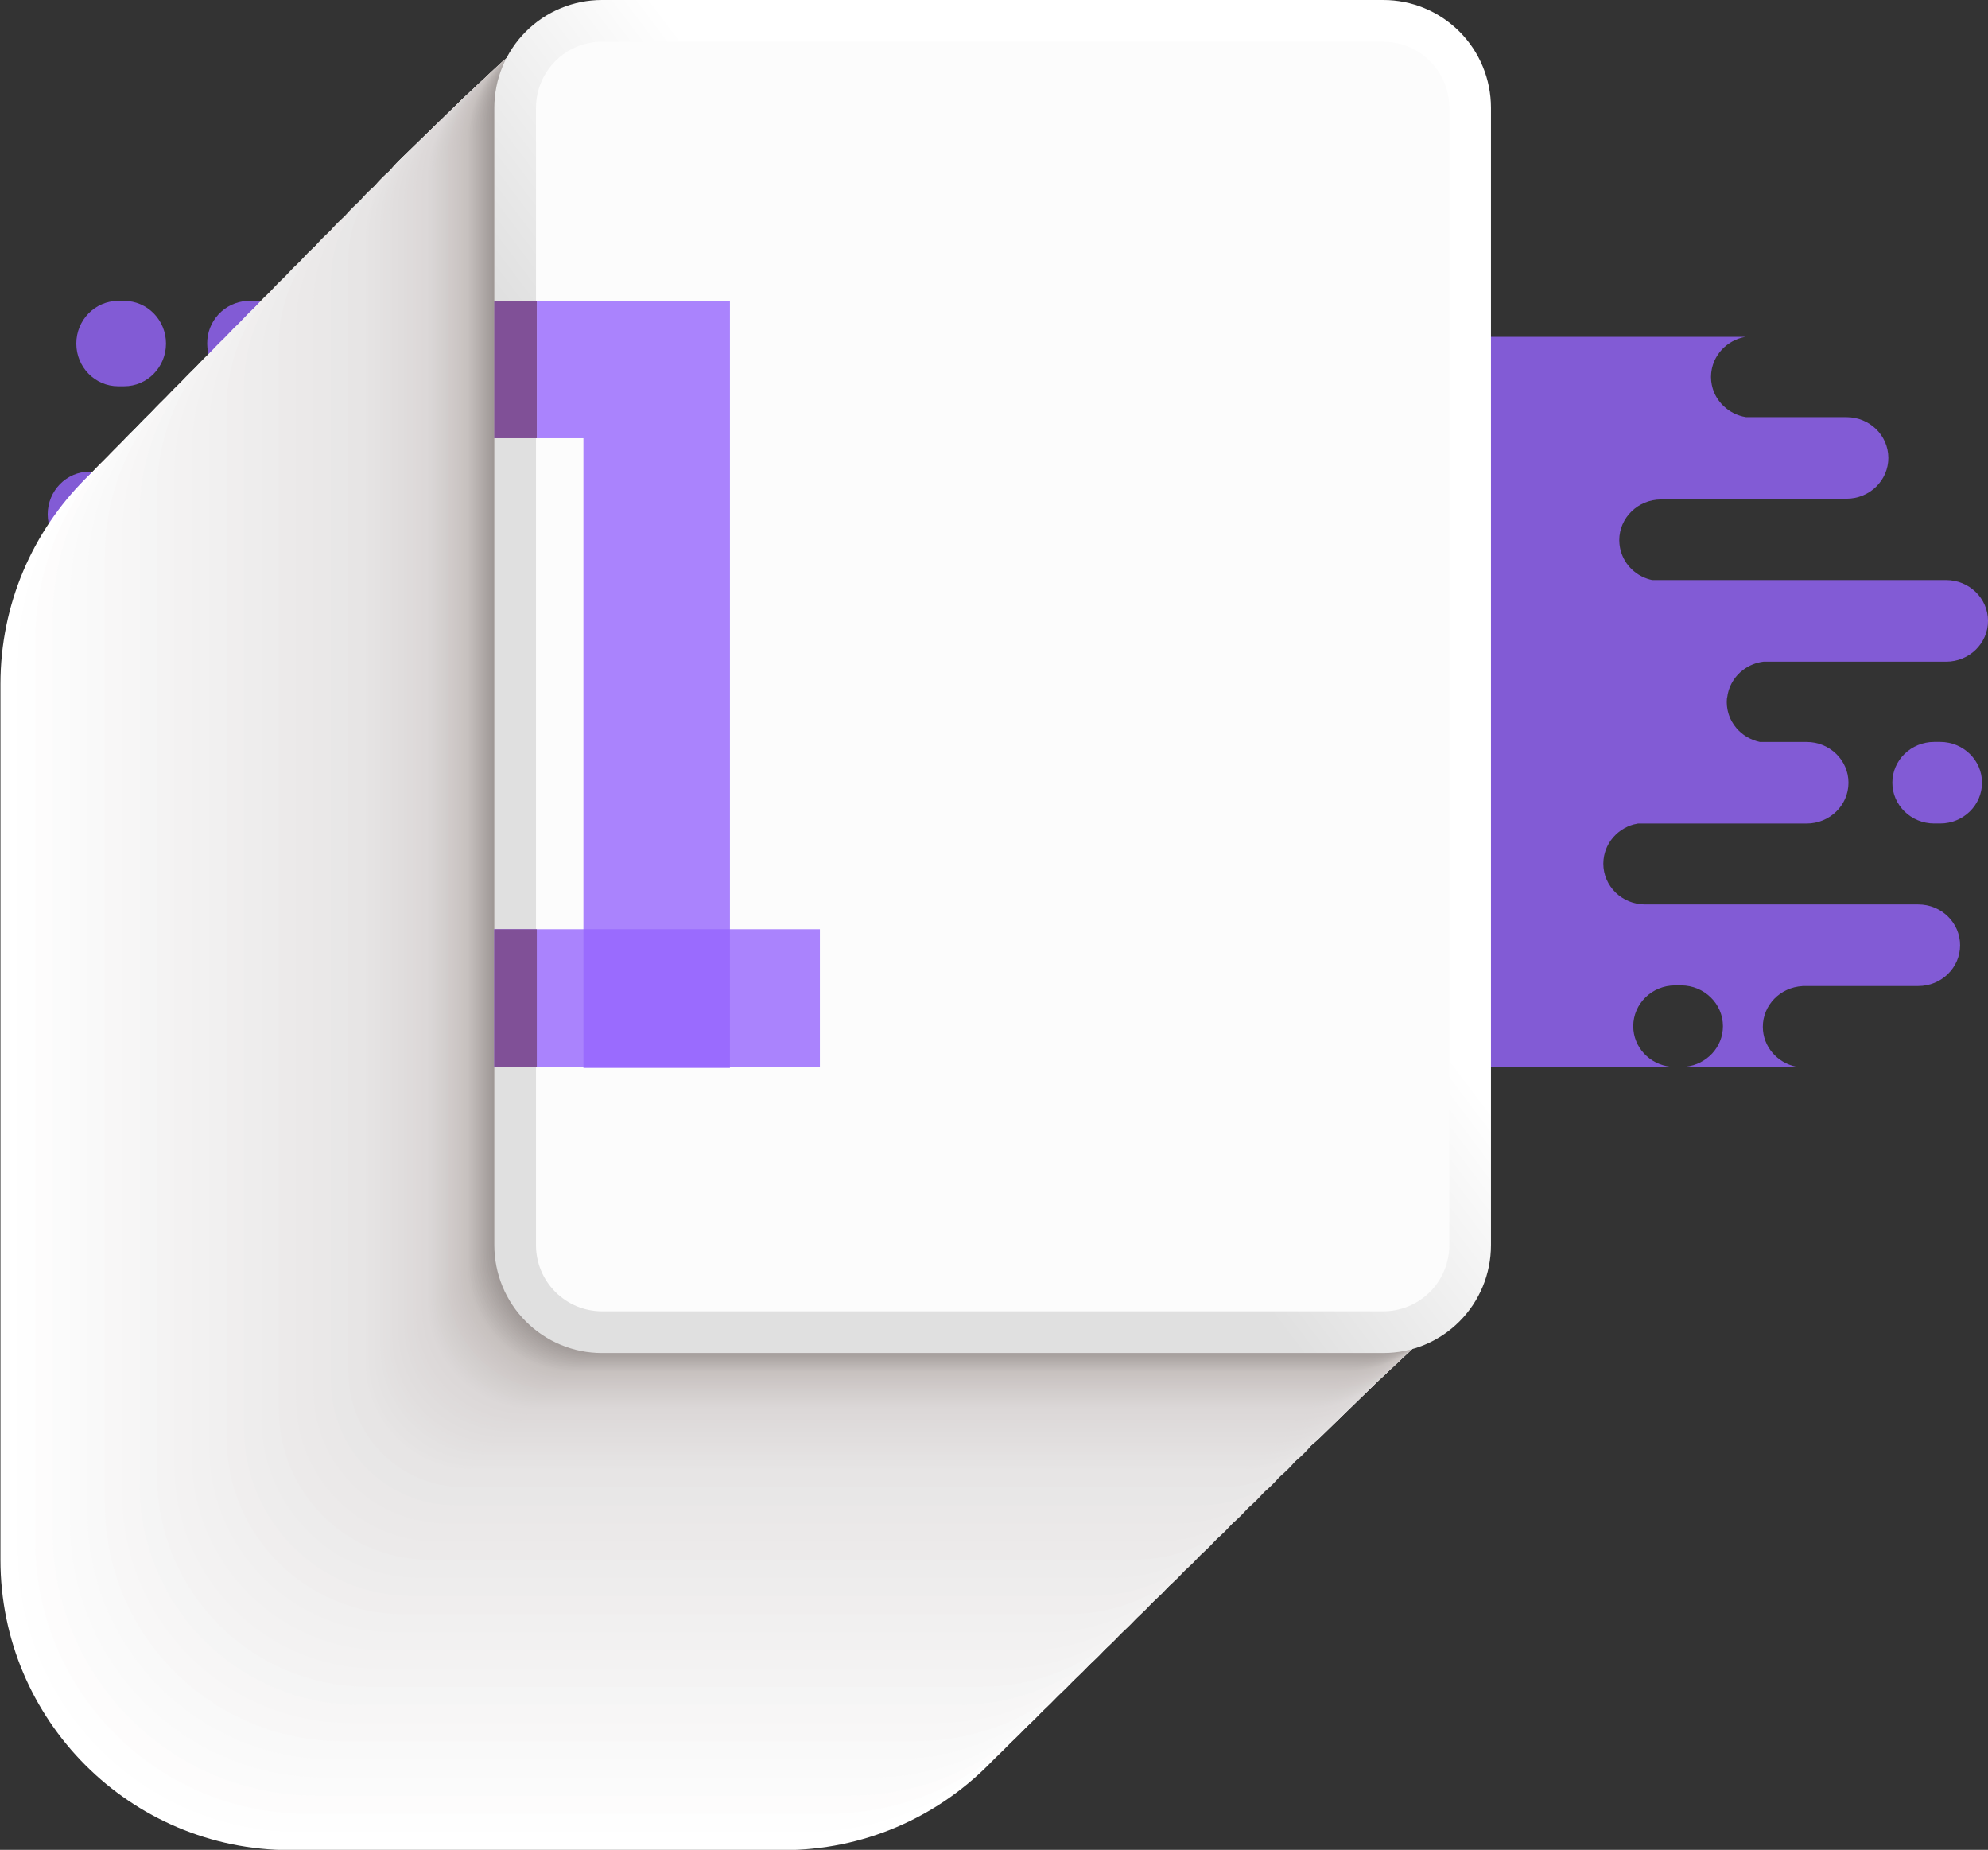 <svg width="488" height="454" viewBox="0 0 488 454" fill="none" xmlns="http://www.w3.org/2000/svg">
<rect x="0" y="0" width="488" height="454" fill="#333333" stroke="none"/>
<g clip-path="url(#clip0_485_241)">
<path d="M29.009 94.799H30.477C36.153 94.799 40.751 90.103 40.751 84.32C40.751 78.537 36.153 73.842 30.477 73.842H29.009C23.336 73.842 18.735 78.537 18.735 84.32C18.735 90.103 23.336 94.799 29.009 94.799Z" fill="#9665FD" fill-opacity="0.8"/>
<path d="M109.251 73.822H60.568V73.852C57.923 74.024 55.444 75.203 53.639 77.148C51.835 79.093 50.842 81.656 50.864 84.311C50.864 89.907 55.16 94.462 60.568 94.769V94.799H89.015C94.688 94.799 99.288 99.495 99.288 105.278C99.288 111.06 94.688 115.756 89.015 115.756H21.986C16.309 115.756 11.709 120.452 11.709 126.235C11.709 126.579 11.729 126.919 11.761 127.253C11.761 127.368 11.791 127.476 11.807 127.581C11.833 127.8 11.863 128.019 11.902 128.236C11.928 128.37 11.961 128.501 11.993 128.632C12.036 128.818 12.078 129.008 12.134 129.192C12.19 129.375 12.219 129.47 12.265 129.608C12.311 129.745 12.379 129.935 12.445 130.105C12.51 130.276 12.559 130.39 12.621 130.531C12.683 130.672 12.758 130.826 12.827 130.97C12.896 131.114 12.978 131.265 13.056 131.405C13.134 131.546 13.203 131.654 13.278 131.779C13.354 131.903 13.465 132.083 13.566 132.227C13.668 132.371 13.704 132.417 13.772 132.512C13.893 132.676 14.011 132.84 14.142 132.997L14.23 133.095C14.969 133.961 15.843 134.701 16.82 135.286L16.859 135.309C17.094 135.446 17.339 135.577 17.588 135.695L17.666 135.734C17.912 135.852 18.163 135.957 18.418 136.062L18.503 136.091C18.765 136.186 19.03 136.275 19.298 136.347L19.363 136.366C19.641 136.438 19.926 136.504 20.213 136.556H61.628C67.301 136.556 71.901 141.252 71.901 147.035C71.901 152.818 67.301 157.514 61.628 157.514H50.158C49.656 157.627 49.163 157.778 48.683 157.965L48.457 158.051C48.274 158.126 48.098 158.211 47.924 158.299L47.597 158.45C47.434 158.539 47.27 158.63 47.12 158.725C46.97 158.82 46.901 158.856 46.793 158.928C46.685 159 46.499 159.125 46.355 159.229L46.028 159.472C45.894 159.58 45.76 159.688 45.629 159.799C45.498 159.911 45.42 159.992 45.302 160.091C45.184 160.189 45.063 160.317 44.949 160.418C44.834 160.52 44.733 160.66 44.622 160.785C44.511 160.909 44.426 161.001 44.334 161.112C44.148 161.345 43.971 161.587 43.805 161.836C43.736 161.938 43.674 162.049 43.608 162.163C43.507 162.327 43.409 162.491 43.314 162.658C43.219 162.825 43.193 162.897 43.134 163.018C43.075 163.139 42.971 163.346 42.896 163.519C42.82 163.693 42.794 163.771 42.745 163.899C42.696 164.027 42.611 164.249 42.552 164.429C42.513 164.557 42.471 164.685 42.434 164.816C42.379 165.003 42.333 165.196 42.291 165.389C42.261 165.513 42.232 165.638 42.209 165.766C42.166 165.982 42.137 166.201 42.111 166.42C42.111 166.528 42.078 166.637 42.068 166.748C42.036 167.075 42.016 167.403 42.016 167.753C42.016 168.104 42.036 168.447 42.068 168.788C42.068 168.903 42.101 169.017 42.114 169.115C42.144 169.335 42.173 169.557 42.215 169.77C42.242 169.908 42.278 170.042 42.307 170.176C42.353 170.363 42.395 170.553 42.451 170.736C42.507 170.92 42.542 171.024 42.592 171.169C42.641 171.313 42.706 171.496 42.768 171.66C42.83 171.823 42.892 171.958 42.961 172.105C43.03 172.252 43.092 172.397 43.167 172.541C43.242 172.685 43.324 172.842 43.409 172.989C43.494 173.137 43.556 173.241 43.635 173.366C43.713 173.49 43.831 173.67 43.932 173.821L44.164 174.148C44.282 174.302 44.403 174.456 44.527 174.604C44.599 174.689 44.674 174.771 44.749 174.852C44.893 175.01 45.037 175.18 45.188 175.314L45.374 175.488C45.547 175.648 45.724 175.815 45.907 175.959L46.008 176.035C47.448 177.177 49.17 177.906 50.991 178.143H95.875C101.548 178.143 106.148 182.839 106.148 188.622C106.148 194.405 101.548 199.101 95.875 199.101H23.702C22.909 199.278 22.14 199.551 21.413 199.916L21.188 200.027C21.008 200.122 20.831 200.227 20.658 200.332C20.567 200.388 20.478 200.44 20.39 200.499C20.227 200.604 20.063 200.715 19.913 200.826L19.635 201.039C19.491 201.154 19.344 201.272 19.206 201.393L18.932 201.648C18.801 201.773 18.67 201.897 18.546 202.025C18.422 202.153 18.363 202.228 18.271 202.333C18.18 202.437 18.042 202.585 17.944 202.719C17.761 202.945 17.588 203.184 17.424 203.426C17.349 203.538 17.287 203.652 17.215 203.754C17.143 203.855 17.022 204.081 16.934 204.225C16.846 204.369 16.81 204.471 16.748 204.595C16.685 204.72 16.587 204.923 16.515 205.09C16.444 205.257 16.411 205.342 16.362 205.473C16.313 205.604 16.231 205.82 16.172 205.997C16.113 206.174 16.09 206.256 16.054 206.387C15.999 206.573 15.953 206.766 15.911 206.956C15.881 207.084 15.852 207.209 15.825 207.336C15.786 207.549 15.757 207.768 15.731 207.991C15.731 208.102 15.698 208.207 15.688 208.319C15.655 208.646 15.636 208.974 15.636 209.324C15.636 215.117 20.236 219.803 25.913 219.803H60.572V219.992H71.411C77.084 219.992 81.684 224.691 81.684 230.471C81.684 236.251 77.084 240.95 71.411 240.95H46.757C46.453 241.002 46.152 241.064 45.858 241.143C43.858 241.674 42.065 242.798 40.715 244.368L40.607 244.49C40.469 244.653 40.345 244.817 40.218 244.994C40.152 245.082 40.087 245.167 40.025 245.259C39.917 245.413 39.819 245.587 39.721 245.731C39.623 245.875 39.577 245.963 39.511 246.084C39.446 246.205 39.348 246.386 39.269 246.539C39.191 246.693 39.135 246.818 39.07 246.962C39.005 247.106 38.943 247.253 38.884 247.404C38.825 247.555 38.766 247.731 38.71 247.889C38.655 248.046 38.615 248.173 38.573 248.318C38.531 248.462 38.478 248.684 38.432 248.871C38.403 249.005 38.37 249.136 38.344 249.274C38.302 249.487 38.272 249.706 38.246 249.929C38.246 250.04 38.21 250.155 38.2 250.256C38.167 250.584 38.148 250.931 38.148 251.278C38.148 251.625 38.167 251.933 38.197 252.26C38.197 252.368 38.223 252.473 38.236 252.588C38.266 252.807 38.295 253.023 38.334 253.242C38.357 253.364 38.383 253.485 38.41 253.606C38.452 253.799 38.501 253.992 38.557 254.182C38.589 254.307 38.625 254.428 38.664 254.549C38.723 254.736 38.792 254.919 38.861 255.102C38.907 255.217 38.946 255.332 38.995 255.43C39.086 255.646 39.191 255.859 39.296 256.085C39.4 256.311 39.479 256.412 39.577 256.599C39.675 256.786 39.744 256.89 39.835 257.031C39.927 257.172 40.025 257.31 40.126 257.45C40.227 257.591 40.273 257.657 40.352 257.758C40.43 257.86 40.581 258.046 40.702 258.187C40.77 258.269 40.842 258.348 40.914 258.426C41.051 258.573 41.189 258.721 41.329 258.858L41.486 259.006C42.239 259.71 43.094 260.297 44.02 260.748L44.109 260.79C44.334 260.898 44.563 260.997 44.798 261.085L44.9 261.124C45.142 261.216 45.387 261.298 45.639 261.37C46.544 261.634 47.482 261.77 48.425 261.773H111.498C112.441 261.77 113.378 261.634 114.283 261.37H288.821V73.822H109.251ZM94.407 157.563H92.939C87.263 157.563 82.665 152.867 82.665 147.084C82.665 141.301 87.263 136.605 92.939 136.605H94.407C100.08 136.605 104.68 141.301 104.68 147.084C104.68 152.867 100.08 157.563 94.407 157.563Z" fill="#9665FD" fill-opacity="0.8"/>
<g style="mix-blend-mode:multiply">
<path d="M192.283 96.649H71.26C31.964 96.649 0.108 128.552 0.108 167.907V382.804C0.108 422.159 31.964 454.062 71.26 454.062H192.283C231.579 454.062 263.435 422.159 263.435 382.804V167.907C263.435 128.552 231.579 96.649 192.283 96.649Z" fill="white"/>
<path d="M197.675 93.581H73.386C35.274 93.581 4.378 124.522 4.378 162.691V380.496C4.378 418.664 35.274 449.606 73.386 449.606H197.675C235.786 449.606 266.682 418.664 266.682 380.496V162.691C266.682 124.522 235.786 93.581 197.675 93.581Z" fill="#FEFEFE"/>
<path d="M203.066 90.516H75.511C38.584 90.516 8.648 120.496 8.648 157.478V378.19C8.648 415.172 38.584 445.152 75.511 445.152H203.066C239.993 445.152 269.929 415.172 269.929 378.19V157.478C269.929 120.496 239.993 90.516 203.066 90.516Z" fill="#FDFCFC"/>
<path d="M208.461 87.448H77.636C41.894 87.448 12.919 116.466 12.919 152.261V375.882C12.919 411.677 41.894 440.695 77.636 440.695H208.461C244.204 440.695 273.179 411.677 273.179 375.882V152.261C273.179 116.466 244.204 87.448 208.461 87.448Z" fill="#FBFBFB"/>
<path d="M213.853 84.382H79.762C45.204 84.382 17.189 112.439 17.189 147.048V373.576C17.189 408.186 45.204 436.242 79.762 436.242H213.853C248.411 436.242 276.426 408.186 276.426 373.576V147.048C276.426 112.439 248.411 84.382 213.853 84.382Z" fill="#FAFAFA"/>
<path d="M219.245 81.314H81.887C48.514 81.314 21.459 108.409 21.459 141.832V371.271C21.459 404.694 48.514 431.789 81.887 431.789H219.245C252.618 431.789 279.673 404.694 279.673 371.271V141.832C279.673 108.409 252.618 81.314 219.245 81.314Z" fill="#F9F9F9"/>
<path d="M224.637 78.246H84.016C51.825 78.246 25.73 104.38 25.73 136.619V368.959C25.73 401.198 51.825 427.332 84.016 427.332H224.637C256.827 427.332 282.923 401.198 282.923 368.959V136.619C282.923 104.38 256.827 78.246 224.637 78.246Z" fill="#F8F7F7"/>
<path d="M230.028 75.181H86.141C55.135 75.181 30 100.354 30 131.405V366.654C30 397.706 55.135 422.879 86.141 422.879H230.028C261.034 422.879 286.17 397.706 286.17 366.654V131.405C286.17 100.354 261.034 75.181 230.028 75.181Z" fill="#F7F6F6"/>
<path d="M235.42 72.113H88.266C58.445 72.113 34.27 96.323 34.27 126.189V364.345C34.27 394.211 58.445 418.422 88.266 418.422H235.42C265.242 418.422 289.417 394.211 289.417 364.345V126.189C289.417 96.323 265.242 72.113 235.42 72.113Z" fill="#F5F5F5"/>
<path d="M240.812 69.048H90.392C61.755 69.048 38.54 92.297 38.54 120.976V362.04C38.54 390.719 61.755 413.968 90.392 413.968H240.812C269.449 413.968 292.663 390.719 292.663 362.04V120.976C292.663 92.297 269.449 69.048 240.812 69.048Z" fill="#F4F3F3"/>
<path d="M246.21 65.979H92.52C65.068 65.979 42.814 88.267 42.814 115.76V359.735C42.814 387.228 65.068 409.515 92.52 409.515H246.21C273.662 409.515 295.917 387.228 295.917 359.735V115.76C295.917 88.267 273.662 65.979 246.21 65.979Z" fill="#F3F2F2"/>
<path d="M251.602 62.911H94.645C68.378 62.911 47.084 84.237 47.084 110.543V357.426C47.084 383.733 68.378 405.058 94.645 405.058H251.602C277.87 405.058 299.164 383.733 299.164 357.426V110.543C299.164 84.237 277.87 62.911 251.602 62.911Z" fill="#F2F1F1"/>
<path d="M256.991 59.846H96.774C71.689 59.846 51.354 80.211 51.354 105.333V355.118C51.354 380.24 71.689 400.605 96.774 400.605H256.991C282.075 400.605 302.41 380.24 302.41 355.118V105.333C302.41 80.211 282.075 59.846 256.991 59.846Z" fill="#F1F0F0"/>
<path d="M262.386 56.778H98.899C74.999 56.778 55.625 76.181 55.625 100.117V352.809C55.625 376.745 74.999 396.148 98.899 396.148H262.386C286.286 396.148 305.66 376.745 305.66 352.809V100.117C305.66 76.181 286.286 56.778 262.386 56.778Z" fill="#F0EEEE"/>
<path d="M267.777 53.713H101.025C78.309 53.713 59.895 72.155 59.895 94.904V350.504C59.895 373.253 78.309 391.695 101.025 391.695H267.777C290.493 391.695 308.907 373.253 308.907 350.504V94.904C308.907 72.155 290.493 53.713 267.777 53.713Z" fill="#EEEDED"/>
<path d="M273.169 50.645H103.15C81.619 50.645 64.165 68.125 64.165 89.687V348.199C64.165 369.761 81.619 387.241 103.15 387.241H273.169C294.7 387.241 312.154 369.761 312.154 348.199V89.687C312.154 68.125 294.7 50.645 273.169 50.645Z" fill="#EDECEC"/>
<path d="M278.561 47.576H105.275C84.929 47.576 68.435 64.095 68.435 84.471V345.89C68.435 366.266 84.929 382.785 105.275 382.785H278.561C298.907 382.785 315.401 366.266 315.401 345.89V84.471C315.401 64.095 298.907 47.576 278.561 47.576Z" fill="#ECEAEA"/>
<path d="M283.956 44.511H107.401C88.239 44.511 72.706 60.068 72.706 79.258V343.585C72.706 362.775 88.239 378.331 107.401 378.331H283.956C303.118 378.331 318.651 362.775 318.651 343.585V79.258C318.651 60.068 303.118 44.511 283.956 44.511Z" fill="#EBE9E9"/>
<path d="M289.345 41.443H109.529C91.55 41.443 76.976 56.039 76.976 74.045V341.273C76.976 359.278 91.55 373.874 109.529 373.874H289.345C307.323 373.874 321.898 359.278 321.898 341.273V74.045C321.898 56.039 307.323 41.443 289.345 41.443Z" fill="#EAE8E8"/>
<path d="M294.736 38.378H111.655C94.861 38.378 81.246 52.013 81.246 68.832V338.968C81.246 355.787 94.861 369.421 111.655 369.421H294.736C311.53 369.421 325.145 355.787 325.145 338.968V68.832C325.145 52.013 311.53 38.378 294.736 38.378Z" fill="#E8E7E7"/>
<path d="M300.131 35.31H113.78C98.17 35.31 85.516 47.983 85.516 63.615V336.662C85.516 352.295 98.17 364.968 113.78 364.968H300.131C315.741 364.968 328.395 352.295 328.395 336.662V63.615C328.395 47.983 315.741 35.31 300.131 35.31Z" fill="#E7E5E5"/>
<path d="M305.526 32.242H115.908C101.484 32.242 89.79 43.953 89.79 58.399V334.354C89.79 348.8 101.484 360.511 115.908 360.511H305.526C319.951 360.511 331.645 348.8 331.645 334.354V58.399C331.645 43.953 319.951 32.242 305.526 32.242Z" fill="#E6E4E4"/>
<path d="M306.249 31.537H116.631C102.206 31.537 90.513 43.248 90.513 57.695V333.65C90.513 348.096 102.206 359.807 116.631 359.807H306.249C320.674 359.807 332.368 348.096 332.368 333.65V57.695C332.368 43.248 320.674 31.537 306.249 31.537Z" fill="#E5E3E3"/>
<path d="M306.975 30.833H117.357C102.932 30.833 91.239 42.544 91.239 56.991V332.946C91.239 347.392 102.932 359.103 117.357 359.103H306.975C321.4 359.103 333.094 347.392 333.094 332.946V56.991C333.094 42.544 321.4 30.833 306.975 30.833Z" fill="#E5E3E3"/>
<path d="M307.701 30.129H118.083C103.658 30.129 91.964 41.84 91.964 56.287V332.242C91.964 346.688 103.658 358.399 118.083 358.399H307.701C322.126 358.399 333.819 346.688 333.819 332.242V56.287C333.819 41.84 322.126 30.129 307.701 30.129Z" fill="#E4E2E2"/>
<path d="M308.423 29.425H118.805C104.381 29.425 92.687 41.136 92.687 55.583V331.538C92.687 345.984 104.381 357.695 118.805 357.695H308.423C322.848 357.695 334.542 345.984 334.542 331.538V55.583C334.542 41.136 322.848 29.425 308.423 29.425Z" fill="#E4E2E2"/>
<path d="M309.149 28.718H119.531C105.106 28.718 93.413 40.429 93.413 54.875V330.83C93.413 345.276 105.106 356.988 119.531 356.988H309.149C323.574 356.988 335.268 345.276 335.268 330.83V54.875C335.268 40.429 323.574 28.718 309.149 28.718Z" fill="#E3E1E1"/>
<path d="M309.875 28.014H120.257C105.832 28.014 94.139 39.725 94.139 54.171V330.126C94.139 344.572 105.832 356.283 120.257 356.283H309.875C324.3 356.283 335.994 344.572 335.994 330.126V54.171C335.994 39.725 324.3 28.014 309.875 28.014Z" fill="#E3E0E0"/>
<path d="M310.598 27.31H120.98C106.555 27.31 94.861 39.021 94.861 53.467V329.422C94.861 343.868 106.555 355.579 120.98 355.579H310.598C325.023 355.579 336.716 343.868 336.716 329.422V53.467C336.716 39.021 325.023 27.31 310.598 27.31Z" fill="#E2E0E0"/>
<path d="M311.324 26.606H121.706C107.281 26.606 95.587 38.317 95.587 52.763V328.718C95.587 343.164 107.281 354.875 121.706 354.875H311.324C325.749 354.875 337.442 343.164 337.442 328.718V52.763C337.442 38.317 325.749 26.606 311.324 26.606Z" fill="#E2DFDF"/>
<path d="M312.05 25.899H122.432C108.007 25.899 96.313 37.61 96.313 52.056V328.011C96.313 342.457 108.007 354.168 122.432 354.168H312.05C326.474 354.168 338.168 342.457 338.168 328.011V52.056C338.168 37.61 326.474 25.899 312.05 25.899Z" fill="#E1DEDE"/>
<path d="M312.772 25.195H123.154C108.729 25.195 97.036 36.906 97.036 51.352V327.307C97.036 341.753 108.729 353.464 123.154 353.464H312.772C327.197 353.464 338.891 341.753 338.891 327.307V51.352C338.891 36.906 327.197 25.195 312.772 25.195Z" fill="#E1DEDE"/>
<path d="M313.498 24.491H123.88C109.455 24.491 97.761 36.202 97.761 50.648V326.603C97.761 341.049 109.455 352.76 123.88 352.76H313.498C327.923 352.76 339.617 341.049 339.617 326.603V50.648C339.617 36.202 327.923 24.491 313.498 24.491Z" fill="#E0DDDD"/>
<path d="M314.224 23.787H124.606C110.181 23.787 98.487 35.498 98.487 49.944V325.899C98.487 340.345 110.181 352.056 124.606 352.056H314.224C328.649 352.056 340.342 340.345 340.342 325.899V49.944C340.342 35.498 328.649 23.787 314.224 23.787Z" fill="#E0DDDD"/>
<path d="M314.95 23.079H125.332C110.907 23.079 99.213 34.79 99.213 49.236V325.191C99.213 339.638 110.907 351.349 125.332 351.349H314.95C329.375 351.349 341.068 339.638 341.068 325.191V49.236C341.068 34.79 329.375 23.079 314.95 23.079Z" fill="#DFDCDC"/>
<path d="M315.672 22.375H126.054C111.63 22.375 99.936 34.086 99.936 48.532V324.487C99.936 338.934 111.63 350.645 126.054 350.645H315.672C330.097 350.645 341.791 338.934 341.791 324.487V48.532C341.791 34.086 330.097 22.375 315.672 22.375Z" fill="#DFDBDB"/>
<path d="M316.398 21.671H126.78C112.355 21.671 100.662 33.382 100.662 47.828V323.783C100.662 338.23 112.355 349.941 126.78 349.941H316.398C330.823 349.941 342.517 338.23 342.517 323.783V47.828C342.517 33.382 330.823 21.671 316.398 21.671Z" fill="#DEDBDB"/>
<path d="M317.124 20.967H127.506C113.081 20.967 101.388 32.678 101.388 47.124V323.079C101.388 337.526 113.081 349.237 127.506 349.237H317.124C331.549 349.237 343.243 337.526 343.243 323.079V47.124C343.243 32.678 331.549 20.967 317.124 20.967Z" fill="#DEDADA"/>
<path d="M317.847 20.263H128.229C113.804 20.263 102.11 31.974 102.11 46.42V322.375C102.11 336.822 113.804 348.533 128.229 348.533H317.847C332.272 348.533 343.965 336.822 343.965 322.375V46.42C343.965 31.974 332.272 20.263 317.847 20.263Z" fill="#DDD9D9"/>
<path d="M318.573 19.556H128.955C114.53 19.556 102.836 31.267 102.836 45.713V321.668C102.836 336.114 114.53 347.825 128.955 347.825H318.573C332.998 347.825 344.691 336.114 344.691 321.668V45.713C344.691 31.267 332.998 19.556 318.573 19.556Z" fill="#DDD9D9"/>
<path d="M319.299 18.852H129.681C115.256 18.852 103.562 30.563 103.562 45.009V320.964C103.562 335.41 115.256 347.121 129.681 347.121H319.299C333.723 347.121 345.417 335.41 345.417 320.964V45.009C345.417 30.563 333.723 18.852 319.299 18.852Z" fill="#DCD8D8"/>
<path d="M320.021 18.148H130.403C115.978 18.148 104.285 29.859 104.285 44.305V320.26C104.285 334.706 115.978 346.417 130.403 346.417H320.021C334.446 346.417 346.14 334.706 346.14 320.26V44.305C346.14 29.859 334.446 18.148 320.021 18.148Z" fill="#DCD8D8"/>
<path d="M320.747 17.444H131.129C116.704 17.444 105.01 29.155 105.01 43.601V319.556C105.01 334.002 116.704 345.713 131.129 345.713H320.747C335.172 345.713 346.866 334.002 346.866 319.556V43.601C346.866 29.155 335.172 17.444 320.747 17.444Z" fill="#DBD7D7"/>
<path d="M321.198 17.021H131.58C117.155 17.021 105.462 28.732 105.462 43.178V319.133C105.462 333.58 117.155 345.291 131.58 345.291H321.198C335.623 345.291 347.317 333.58 347.317 319.133V43.178C347.317 28.732 335.623 17.021 321.198 17.021Z" fill="#DAD6D6"/>
<path d="M321.649 16.599H132.032C117.607 16.599 105.913 28.31 105.913 42.756V318.711C105.913 333.157 117.607 344.868 132.032 344.868H321.649C336.074 344.868 347.768 333.157 347.768 318.711V42.756C347.768 28.31 336.074 16.599 321.649 16.599Z" fill="#D9D5D5"/>
<path d="M322.097 16.176H132.479C118.055 16.176 106.361 27.887 106.361 42.334V318.289C106.361 332.735 118.055 344.446 132.479 344.446H322.097C336.522 344.446 348.216 332.735 348.216 318.289V42.334C348.216 27.887 336.522 16.176 322.097 16.176Z" fill="#D8D4D4"/>
<path d="M322.549 15.754H132.931C118.506 15.754 106.812 27.465 106.812 41.911V317.866C106.812 332.312 118.506 344.023 132.931 344.023H322.549C336.973 344.023 348.667 332.312 348.667 317.866V41.911C348.667 27.465 336.973 15.754 322.549 15.754Z" fill="#D7D3D2"/>
<path d="M323 15.332H133.382C118.957 15.332 107.263 27.043 107.263 41.489V317.444C107.263 331.89 118.957 343.601 133.382 343.601H323C337.425 343.601 349.118 331.89 349.118 317.444V41.489C349.118 27.043 337.425 15.332 323 15.332Z" fill="#D6D2D1"/>
<path d="M323.451 14.909H133.833C119.408 14.909 107.715 26.62 107.715 41.066V317.021C107.715 331.468 119.408 343.179 133.833 343.179H323.451C337.876 343.179 349.57 331.468 349.57 317.021V41.066C349.57 26.62 337.876 14.909 323.451 14.909Z" fill="#D5D1D0"/>
<path d="M323.899 14.487H134.281C119.856 14.487 108.163 26.198 108.163 40.644V316.599C108.163 331.045 119.856 342.756 134.281 342.756H323.899C338.324 342.756 350.018 331.045 350.018 316.599V40.644C350.018 26.198 338.324 14.487 323.899 14.487Z" fill="#D4D0CF"/>
<path d="M324.35 14.064H134.732C120.307 14.064 108.614 25.775 108.614 40.222V316.177C108.614 330.623 120.307 342.334 134.732 342.334H324.35C338.775 342.334 350.469 330.623 350.469 316.177V40.222C350.469 25.775 338.775 14.064 324.35 14.064Z" fill="#D3CFCE"/>
<path d="M324.801 13.642H135.184C120.759 13.642 109.065 25.353 109.065 39.799V315.754C109.065 330.2 120.759 341.911 135.184 341.911H324.801C339.226 341.911 350.92 330.2 350.92 315.754V39.799C350.92 25.353 339.226 13.642 324.801 13.642Z" fill="#D2CECD"/>
<path d="M325.253 13.22H135.635C121.21 13.22 109.516 24.93 109.516 39.377V315.332C109.516 329.778 121.21 341.489 135.635 341.489H325.253C339.678 341.489 351.371 329.778 351.371 315.332V39.377C351.371 24.93 339.678 13.22 325.253 13.22Z" fill="#D1CDCC"/>
<path d="M325.701 12.797H136.083C121.658 12.797 109.964 24.508 109.964 38.954V314.909C109.964 329.356 121.658 341.067 136.083 341.067H325.701C340.126 341.067 351.819 329.356 351.819 314.909V38.954C351.819 24.508 340.126 12.797 325.701 12.797Z" fill="#D1CBCA"/>
<path d="M326.152 12.375H136.534C122.109 12.375 110.415 24.086 110.415 38.532V314.487C110.415 328.933 122.109 340.644 136.534 340.644H326.152C340.577 340.644 352.27 328.933 352.27 314.487V38.532C352.27 24.086 340.577 12.375 326.152 12.375Z" fill="#D0CAC9"/>
<path d="M326.603 11.952H136.985C122.56 11.952 110.867 23.663 110.867 38.109V314.064C110.867 328.511 122.56 340.222 136.985 340.222H326.603C341.028 340.222 352.722 328.511 352.722 314.064V38.109C352.722 23.663 341.028 11.952 326.603 11.952Z" fill="#CFC9C8"/>
<path d="M327.054 11.53H137.436C123.011 11.53 111.318 23.241 111.318 37.687V313.642C111.318 328.088 123.011 339.799 137.436 339.799H327.054C341.479 339.799 353.173 328.088 353.173 313.642V37.687C353.173 23.241 341.479 11.53 327.054 11.53Z" fill="#CEC8C7"/>
<path d="M327.502 11.107H137.884C123.459 11.107 111.766 22.818 111.766 37.265V313.22C111.766 327.666 123.459 339.377 137.884 339.377H327.502C341.927 339.377 353.621 327.666 353.621 313.22V37.265C353.621 22.818 341.927 11.107 327.502 11.107Z" fill="#CDC7C6"/>
<path d="M327.953 10.685H138.336C123.911 10.685 112.217 22.396 112.217 36.842V312.797C112.217 327.243 123.911 338.954 138.336 338.954H327.953C342.378 338.954 354.072 327.243 354.072 312.797V36.842C354.072 22.396 342.378 10.685 327.953 10.685Z" fill="#CCC6C5"/>
<path d="M328.405 10.262H138.787C124.362 10.262 112.668 21.974 112.668 36.42V312.375C112.668 326.821 124.362 338.532 138.787 338.532H328.405C342.83 338.532 354.523 326.821 354.523 312.375V36.42C354.523 21.974 342.83 10.262 328.405 10.262Z" fill="#CBC5C4"/>
<path d="M328.856 9.843H139.238C124.813 9.843 113.119 21.554 113.119 36.001V311.956C113.119 326.402 124.813 338.113 139.238 338.113H328.856C343.281 338.113 354.975 326.402 354.975 311.956V36.001C354.975 21.554 343.281 9.843 328.856 9.843Z" fill="#CAC4C2"/>
<path d="M329.304 9.421H139.686C125.261 9.421 113.567 21.132 113.567 35.578V311.533C113.567 325.979 125.261 337.69 139.686 337.69H329.304C343.729 337.69 355.422 325.979 355.422 311.533V35.578C355.422 21.132 343.729 9.421 329.304 9.421Z" fill="#C9C3C1"/>
<path d="M329.755 8.999H140.137C125.712 8.999 114.019 20.71 114.019 35.156V311.111C114.019 325.557 125.712 337.268 140.137 337.268H329.755C344.18 337.268 355.874 325.557 355.874 311.111V35.156C355.874 20.71 344.18 8.999 329.755 8.999Z" fill="#C8C2C0"/>
<path d="M330.206 8.576H140.588C126.164 8.576 114.47 20.287 114.47 34.733V310.688C114.47 325.135 126.164 336.846 140.588 336.846H330.206C344.631 336.846 356.325 325.135 356.325 310.688V34.733C356.325 20.287 344.631 8.576 330.206 8.576Z" fill="#C7C1BF"/>
<path d="M330.599 8.258H140.981C126.556 8.258 114.862 19.97 114.862 34.416V310.371C114.862 324.817 126.556 336.528 140.981 336.528H330.599C345.024 336.528 356.717 324.817 356.717 310.371V34.416C356.717 19.97 345.024 8.258 330.599 8.258Z" fill="#C5BFBD"/>
<path d="M330.994 7.938H141.376C126.951 7.938 115.258 19.649 115.258 34.095V310.05C115.258 324.496 126.951 336.207 141.376 336.207H330.994C345.419 336.207 357.113 324.496 357.113 310.05V34.095C357.113 19.649 345.419 7.938 330.994 7.938Z" fill="#C2BCBA"/>
<path d="M331.387 7.62H141.769C127.344 7.62 115.65 19.331 115.65 33.777V309.732C115.65 324.178 127.344 335.889 141.769 335.889H331.387C345.812 335.889 357.505 324.178 357.505 309.732V33.777C357.505 19.331 345.812 7.62 331.387 7.62Z" fill="#C0BAB8"/>
<path d="M331.782 7.302H142.164C127.74 7.302 116.046 19.013 116.046 33.46V309.415C116.046 323.861 127.74 335.572 142.164 335.572H331.782C346.207 335.572 357.901 323.861 357.901 309.415V33.46C357.901 19.013 346.207 7.302 331.782 7.302Z" fill="#BDB7B5"/>
<path d="M332.175 6.985H142.557C128.132 6.985 116.438 18.696 116.438 33.142V309.097C116.438 323.543 128.132 335.254 142.557 335.254H332.175C346.6 335.254 358.293 323.543 358.293 309.097V33.142C358.293 18.696 346.6 6.985 332.175 6.985Z" fill="#BBB5B3"/>
<path d="M332.567 6.667H142.949C128.524 6.667 116.831 18.378 116.831 32.824V308.779C116.831 323.226 128.524 334.937 142.949 334.937H332.567C346.992 334.937 358.686 323.226 358.686 308.779V32.824C358.686 18.378 346.992 6.667 332.567 6.667Z" fill="#B8B2B0"/>
<path d="M332.963 6.349H143.345C128.92 6.349 117.226 18.06 117.226 32.507V308.462C117.226 322.908 128.92 334.619 143.345 334.619H332.963C347.388 334.619 359.081 322.908 359.081 308.462V32.507C359.081 18.06 347.388 6.349 332.963 6.349Z" fill="#B6B0AE"/>
<path d="M333.355 6.032H143.737C129.312 6.032 117.619 17.743 117.619 32.189V308.144C117.619 322.59 129.312 334.301 143.737 334.301H333.355C347.78 334.301 359.474 322.59 359.474 308.144V32.189C359.474 17.743 347.78 6.032 333.355 6.032Z" fill="#B4ADAB"/>
<path d="M333.751 5.714H144.133C129.708 5.714 118.014 17.425 118.014 31.872V307.826C118.014 322.273 129.708 333.984 144.133 333.984H333.751C348.176 333.984 359.869 322.273 359.869 307.826V31.872C359.869 17.425 348.176 5.714 333.751 5.714Z" fill="#B1ABA9"/>
<path d="M334.143 5.397H144.525C130.1 5.397 118.407 17.108 118.407 31.554V307.509C118.407 321.955 130.1 333.666 144.525 333.666H334.143C348.568 333.666 360.262 321.955 360.262 307.509V31.554C360.262 17.108 348.568 5.397 334.143 5.397Z" fill="#AFA8A6"/>
<path d="M334.539 5.079H144.921C130.496 5.079 118.802 16.79 118.802 31.236V307.191C118.802 321.637 130.496 333.348 144.921 333.348H334.539C348.964 333.348 360.657 321.637 360.657 307.191V31.236C360.657 16.79 348.964 5.079 334.539 5.079Z" fill="#ACA6A4"/>
<path d="M334.931 4.758H145.313C130.888 4.758 119.195 16.469 119.195 30.915V306.87C119.195 321.316 130.888 333.027 145.313 333.027H334.931C349.356 333.027 361.05 321.316 361.05 306.87V30.915C361.05 16.469 349.356 4.758 334.931 4.758Z" fill="#AAA3A1"/>
<path d="M335.327 4.44H145.709C131.284 4.44 119.59 16.151 119.59 30.598V306.553C119.59 320.999 131.284 332.71 145.709 332.71H335.327C349.752 332.71 361.445 320.999 361.445 306.553V30.598C361.445 16.151 349.752 4.44 335.327 4.44Z" fill="#A7A19F"/>
<path d="M335.719 4.123H146.101C131.676 4.123 119.983 15.834 119.983 30.28V306.235C119.983 320.681 131.676 332.392 146.101 332.392H335.719C350.144 332.392 361.838 320.681 361.838 306.235V30.28C361.838 15.834 350.144 4.123 335.719 4.123Z" fill="#A59E9C"/>
<path d="M336.115 3.805H146.497C132.072 3.805 120.378 15.516 120.378 29.962V305.917C120.378 320.363 132.072 332.075 146.497 332.075H336.115C350.54 332.075 362.233 320.363 362.233 305.917V29.962C362.233 15.516 350.54 3.805 336.115 3.805Z" fill="#A39C9A"/>
<path d="M336.507 3.487H146.889C132.464 3.487 120.771 15.198 120.771 29.645V305.6C120.771 320.046 132.464 331.757 146.889 331.757H336.507C350.932 331.757 362.626 320.046 362.626 305.6V29.645C362.626 15.198 350.932 3.487 336.507 3.487Z" fill="#A09997"/>
<path d="M336.899 3.17H147.282C132.857 3.17 121.163 14.881 121.163 29.327V305.282C121.163 319.728 132.857 331.439 147.282 331.439H336.899C351.324 331.439 363.018 319.728 363.018 305.282V29.327C363.018 14.881 351.324 3.17 336.899 3.17Z" fill="#9E9795"/>
<path d="M337.295 2.852H147.677C133.252 2.852 121.559 14.563 121.559 29.009V304.964C121.559 319.411 133.252 331.122 147.677 331.122H337.295C351.72 331.122 363.414 319.411 363.414 304.964V29.009C363.414 14.563 351.72 2.852 337.295 2.852Z" fill="#9B9492"/>
<path d="M337.687 2.535H148.07C133.645 2.535 121.951 14.246 121.951 28.692V304.647C121.951 319.093 133.645 330.804 148.07 330.804H337.687C352.112 330.804 363.806 319.093 363.806 304.647V28.692C363.806 14.246 352.112 2.535 337.687 2.535Z" fill="#999290"/>
<path d="M338.083 2.217H148.465C134.04 2.217 122.347 13.928 122.347 28.374V304.329C122.347 318.775 134.04 330.486 148.465 330.486H338.083C352.508 330.486 364.202 318.775 364.202 304.329V28.374C364.202 13.928 352.508 2.217 338.083 2.217Z" fill="#968F8D"/>
<path d="M338.475 1.896H148.858C134.433 1.896 122.739 13.607 122.739 28.053V304.008C122.739 318.454 134.433 330.165 148.858 330.165H338.475C352.9 330.165 364.594 318.454 364.594 304.008V28.053C364.594 13.607 352.9 1.896 338.475 1.896Z" fill="#948D8B"/>
</g>
<path d="M476.258 182.086H474.79C469.114 182.086 464.517 186.566 464.517 192.093C464.517 197.621 469.114 202.103 474.79 202.103H476.258C481.931 202.103 486.532 197.621 486.532 192.093C486.532 186.566 481.931 182.086 476.258 182.086Z" fill="#9665FD" fill-opacity="0.8"/>
<path d="M424.008 170.992C424.034 170.782 424.064 170.569 424.106 170.363C424.132 170.232 424.168 170.104 424.201 169.977C424.244 169.796 424.286 169.616 424.342 169.443C424.397 169.269 424.433 169.168 424.482 169.03C424.531 168.893 424.597 168.703 424.659 168.559C424.721 168.415 424.786 168.277 424.852 168.136C424.917 167.995 424.983 167.858 425.058 167.72C425.133 167.583 425.215 167.432 425.3 167.291C425.385 167.151 425.447 167.049 425.525 166.931C425.604 166.813 425.722 166.64 425.823 166.499C425.924 166.358 425.977 166.296 426.055 166.198C426.173 166.05 426.294 165.903 426.418 165.762C426.49 165.68 426.565 165.602 426.64 165.523C426.784 165.373 426.928 165.225 427.078 165.084L427.265 164.921C427.438 164.763 427.615 164.613 427.801 164.472L427.899 164.397C429.356 163.301 431.074 162.608 432.882 162.386H477.727C483.4 162.386 488 157.903 488 152.376C488 146.848 483.4 142.365 477.727 142.365H405.554C404.763 142.196 403.995 141.934 403.265 141.586C403.19 141.55 403.115 141.521 403.043 141.481C402.86 141.39 402.683 141.291 402.51 141.19L402.242 141.033C402.078 140.931 401.915 140.826 401.764 140.705L401.486 140.502C401.342 140.394 401.199 140.283 401.058 140.175C400.917 140.067 400.875 140.014 400.783 139.932C400.692 139.85 400.522 139.697 400.398 139.572C400.273 139.448 400.214 139.376 400.123 139.281C400.031 139.186 399.894 139.038 399.796 138.911C399.613 138.692 399.44 138.466 399.276 138.233C399.201 138.128 399.139 138.02 399.07 137.905C399.001 137.791 398.874 137.607 398.786 137.45C398.697 137.293 398.661 137.218 398.599 137.1C398.537 136.982 398.439 136.789 398.367 136.628C398.295 136.468 398.262 136.386 398.213 136.265C398.164 136.144 398.083 135.937 398.024 135.761C397.965 135.584 397.942 135.515 397.906 135.391C397.85 135.21 397.805 135.03 397.762 134.847C397.733 134.726 397.703 134.608 397.68 134.487C397.638 134.28 397.608 134.071 397.582 133.861C397.582 133.757 397.55 133.655 397.54 133.55C397.506 133.232 397.488 132.911 397.487 132.591C397.487 127.063 402.088 122.58 407.764 122.58H442.423V122.397H453.266C458.939 122.397 463.539 117.917 463.539 112.39C463.539 106.862 458.939 102.38 453.266 102.38H428.612C428.308 102.33 428.007 102.271 427.713 102.196C425.732 101.701 423.942 100.628 422.57 99.115L422.462 99C422.324 98.843 422.2 98.673 422.073 98.519C422.007 98.434 421.942 98.352 421.88 98.267C421.772 98.119 421.674 97.969 421.576 97.815C421.477 97.661 421.432 97.592 421.366 97.487C421.301 97.382 421.203 97.202 421.124 97.055C421.046 96.908 420.99 96.787 420.925 96.652C420.859 96.518 420.797 96.371 420.739 96.23C420.68 96.089 420.621 95.922 420.565 95.765C420.51 95.608 420.47 95.496 420.428 95.356C420.385 95.215 420.333 95.005 420.291 94.828C420.258 94.701 420.225 94.573 420.199 94.445C420.156 94.239 420.127 94.033 420.101 93.823C420.101 93.715 420.065 93.607 420.055 93.496C420.021 93.169 420.003 92.841 420.003 92.513C420.003 92.186 420.022 91.878 420.052 91.567C420.052 91.465 420.078 91.367 420.091 91.266C420.121 91.056 420.15 90.85 420.189 90.644C420.212 90.529 420.238 90.414 420.264 90.296C420.31 90.113 420.356 89.926 420.412 89.746C420.444 89.628 420.48 89.51 420.519 89.396C420.578 89.219 420.647 89.042 420.716 88.869C420.761 88.761 420.801 88.649 420.85 88.541C420.941 88.335 421.046 88.132 421.15 87.932C421.255 87.732 421.334 87.605 421.432 87.441C421.53 87.277 421.598 87.163 421.69 87.028C421.782 86.894 421.88 86.76 421.981 86.629C422.082 86.498 422.128 86.429 422.207 86.334C422.285 86.239 422.435 86.059 422.556 85.925L422.769 85.696C422.906 85.555 423.044 85.417 423.184 85.283L423.341 85.145C424.099 84.468 424.953 83.907 425.875 83.482L425.964 83.439C426.189 83.338 426.418 83.243 426.653 83.158L426.755 83.122C426.997 83.037 427.242 82.955 427.494 82.886C427.821 82.801 428.148 82.732 428.475 82.673H214.308V261.792H410.056C404.916 261.242 400.921 256.998 400.921 251.847C400.921 246.32 405.521 241.837 411.194 241.837H412.662C418.335 241.837 422.936 246.32 422.936 251.847C422.936 256.998 418.937 261.242 413.8 261.792H440.939C436.253 260.862 432.729 256.838 432.729 252.001C432.729 246.661 437.025 242.309 442.433 242.017V241.991H470.88C476.553 241.991 481.153 237.508 481.153 231.981C481.153 226.453 476.553 221.974 470.88 221.974H403.85C398.174 221.974 393.574 217.491 393.574 211.963C393.574 211.635 393.592 211.307 393.626 210.981C393.626 210.873 393.655 210.768 393.672 210.653C393.698 210.444 393.727 210.234 393.767 210.031C393.793 209.903 393.825 209.779 393.858 209.655C393.901 209.474 393.943 209.294 393.999 209.121C394.054 208.947 394.084 208.852 394.129 208.721C394.175 208.59 394.244 208.394 394.309 208.25C394.375 208.106 394.424 207.975 394.486 207.84C394.548 207.706 394.623 207.559 394.692 207.421C394.761 207.284 394.842 207.143 394.921 207.005C394.999 206.868 395.068 206.766 395.143 206.652C395.218 206.537 395.329 206.36 395.431 206.22C395.496 206.128 395.568 206.039 395.637 205.951C395.758 205.794 395.875 205.624 396.006 205.489L396.095 205.394C396.839 204.562 397.713 203.856 398.684 203.305L398.723 203.282C398.959 203.148 399.204 203.027 399.453 202.912L399.531 202.876C399.776 202.765 400.028 202.663 400.283 202.568L400.368 202.539C400.63 202.447 400.895 202.365 401.163 202.297H401.228C401.506 202.225 401.79 202.162 402.078 202.113H443.479C449.152 202.113 453.753 197.63 453.753 192.103C453.753 186.575 449.152 182.096 443.479 182.096H432.009C431.508 181.988 431.015 181.843 430.535 181.664C430.459 181.634 430.381 181.611 430.309 181.582C430.126 181.51 429.949 181.428 429.776 181.346L429.449 181.199C429.286 181.117 429.122 181.028 428.972 180.937C428.821 180.845 428.753 180.812 428.645 180.747C428.537 180.681 428.35 180.557 428.207 180.458L427.88 180.226C427.746 180.121 427.611 180.02 427.481 179.899C427.35 179.777 427.271 179.715 427.154 179.62C427.036 179.525 426.915 179.407 426.801 179.293C426.686 179.178 426.585 179.064 426.474 178.946C426.362 178.828 426.277 178.739 426.186 178.618C426 178.395 425.823 178.166 425.656 177.927C425.588 177.829 425.525 177.724 425.46 177.623C425.359 177.469 425.261 177.315 425.166 177.151C425.104 177.04 425.045 176.925 424.986 176.824C424.927 176.722 424.822 176.496 424.747 176.342C424.672 176.188 424.646 176.103 424.597 175.982C424.548 175.861 424.463 175.655 424.404 175.475C424.345 175.294 424.322 175.232 424.286 175.108C424.231 174.928 424.185 174.744 424.142 174.558C424.113 174.44 424.083 174.322 424.061 174.201C424.018 173.994 423.989 173.785 423.962 173.575C423.962 173.471 423.93 173.369 423.92 173.248C423.886 172.928 423.869 172.607 423.868 172.285C423.869 171.957 423.886 171.629 423.92 171.303C423.969 171.208 423.992 171.103 424.008 170.992Z" fill="#9665FD" fill-opacity="0.8"/>
<path d="M338.475 1.896H148.858C134.433 1.896 122.739 13.607 122.739 28.053V304.008C122.739 318.454 134.433 330.165 148.858 330.165H338.475C352.9 330.165 364.594 318.454 364.594 304.008V28.053C364.594 13.607 352.9 1.896 338.475 1.896Z" fill="#FCFCFC"/>
<path d="M339.571 10.243C343.864 10.248 347.981 11.959 351.017 14.999C354.053 18.04 355.761 22.162 355.766 26.462V305.603C355.761 309.903 354.053 314.025 351.017 317.066C347.981 320.106 343.864 321.817 339.571 321.822H147.762C143.469 321.817 139.353 320.106 136.317 317.065C133.282 314.025 131.575 309.903 131.57 305.603V26.462C131.575 22.162 133.282 18.04 136.317 14.999C139.353 11.959 143.469 10.248 147.762 10.243H339.571ZM339.571 0H147.762C144.292 -2.66125e-08 140.857 0.684 137.651 2.014C134.446 3.344 131.533 5.293 129.08 7.751C126.626 10.208 124.68 13.125 123.353 16.336C122.025 19.546 121.342 22.987 121.343 26.462V305.603C121.342 309.078 122.025 312.519 123.353 315.729C124.68 318.94 126.626 321.857 129.08 324.314C131.533 326.771 134.446 328.721 137.651 330.05C140.857 331.38 144.292 332.065 147.762 332.065H339.571C346.579 332.065 353.299 329.277 358.254 324.314C363.21 319.352 365.993 312.621 365.993 305.603V26.462C365.993 19.444 363.21 12.713 358.254 7.75C353.299 2.788 346.579 0 339.571 0Z" fill="url(#paint0_linear_485_241)"/>
<path d="M143.214 262.11H179.181V73.822H131.77V107.55H143.214V262.11Z" fill="#9665FD" fill-opacity="0.8"/>
<path d="M131.77 73.822H121.307V107.55H131.77V73.822Z" fill="#805097"/>
<path d="M201.261 228.054H121.343V261.783H201.261V228.054Z" fill="#9665FD" fill-opacity="0.8"/>
<path d="M131.77 228.054H121.307V261.783H131.77V228.054Z" fill="#805097"/>
</g>
<defs>
<linearGradient id="paint0_linear_485_241" x1="90.941" y1="281.715" x2="385.769" y2="59.058" gradientUnits="userSpaceOnUse">
<stop offset="0.41" stop-color="#E0E0E0"/>
<stop offset="0.61" stop-color="white"/>
</linearGradient>
<clipPath id="clip0_485_241">
<rect width="488" height="454" fill="white"/>
</clipPath>
</defs>
</svg>

